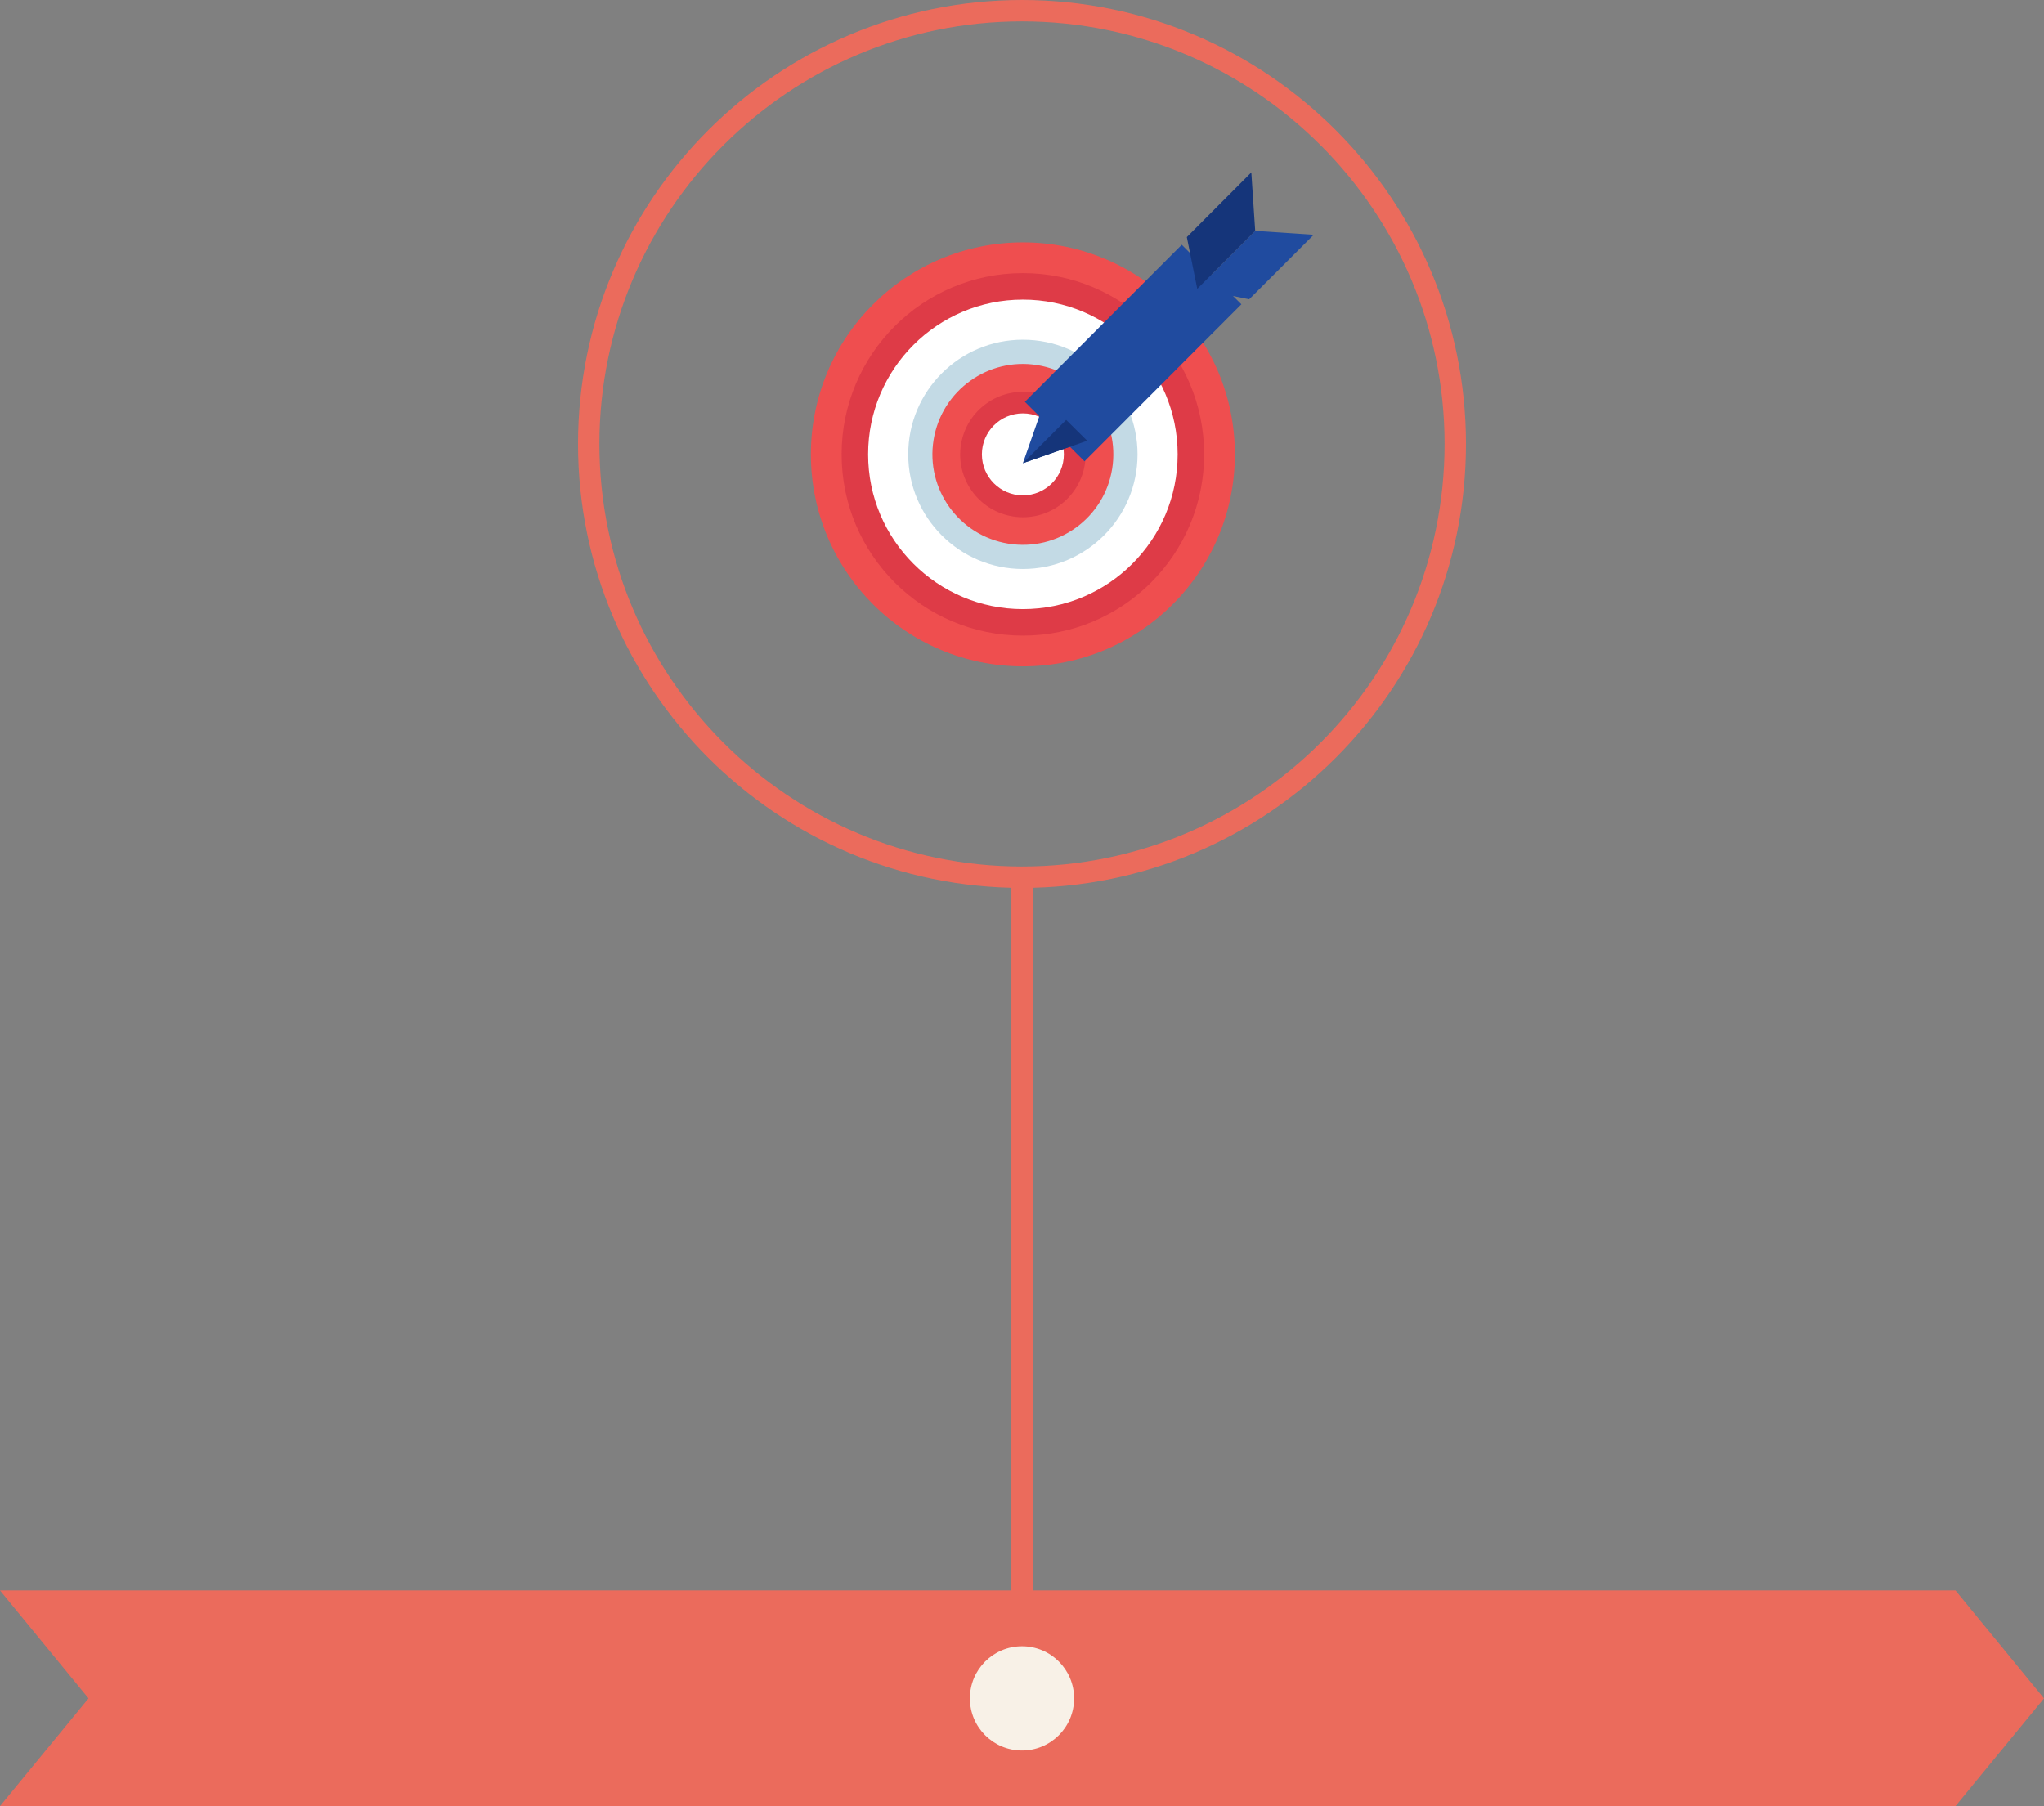 <?xml version="1.0" encoding="UTF-8"?>
<svg id="_1" data-name="1" xmlns="http://www.w3.org/2000/svg" viewBox="0 0 115.7 102.24">
  <rect x="0" y="0" width="115.7" height="102.24" fill="#808080" stroke="none"/>
  <defs>
    <style>
      .cls-1 {
        fill: #eb6b5c;
      }

      .cls-1, .cls-2, .cls-3, .cls-4, .cls-5, .cls-6, .cls-7, .cls-8 {
        stroke-width: 0px;
      }

      .cls-9 {
        fill: none;
        stroke: #204b9f;
        stroke-miterlimit: 10;
        stroke-width: 4.77px;
      }

      .cls-2 {
        fill: #ef4e4f;
      }

      .cls-3 {
        fill: #c3dae5;
      }

      .cls-4 {
        fill: #f8f1e7;
      }

      .cls-5 {
        fill: #15357a;
      }

      .cls-6 {
        fill: #de3b47;
      }

      .cls-7 {
        fill: #fff;
      }

      .cls-8 {
        fill: #204b9f;
      }
    </style>
  </defs>
  <polygon class="cls-1" points="110.69 102.24 55.34 102.24 0 102.24 5.01 96.14 0 90.03 55.34 90.03 110.69 90.03 115.7 96.14 110.69 102.24"/>
  <rect class="cls-1" x="57.25" y="49.52" width="1.21" height="41.36"/>
  <path class="cls-1" d="M57.85,0c13.86,0,25.13,11.27,25.13,25.13,0,13.86-11.27,25.13-25.13,25.13s-25.13-11.27-25.13-25.13C32.72,11.27,44,0,57.85,0ZM57.85,49.05c13.19,0,23.92-10.73,23.92-23.92S71.04,1.21,57.85,1.21s-23.92,10.73-23.92,23.92c0,13.19,10.73,23.92,23.92,23.92Z"/>
  <path class="cls-4" d="M54.9,96.14c0-1.63,1.32-2.95,2.95-2.95s2.95,1.32,2.95,2.95-1.32,2.95-2.95,2.95-2.95-1.32-2.95-2.95Z"/>
  <g>
    <g>
      <circle class="cls-2" cx="57.9" cy="25.72" r="12"/>
      <circle class="cls-6" cx="57.9" cy="25.72" r="10.26"/>
      <circle class="cls-7" cx="57.9" cy="25.72" r="8.76"/>
      <circle class="cls-3" cx="57.9" cy="25.72" r="6.49"/>
      <circle class="cls-2" cx="57.9" cy="25.72" r="5.12" transform="translate(23.17 78.71) rotate(-80.71)"/>
      <circle class="cls-6" cx="57.9" cy="25.72" r="3.55" transform="translate(23.19 78.73) rotate(-80.73)"/>
      <circle class="cls-7" cx="57.9" cy="25.72" r="2.32"/>
    </g>
    <g>
      <line class="cls-9" x1="59.7" y1="24.43" x2="68.58" y2="15.54"/>
      <polygon class="cls-8" points="67.77 16.35 71.05 13.07 74.36 13.29 70.71 16.94 67.77 16.35"/>
      <polygon class="cls-5" points="67.77 16.35 71.05 13.07 70.83 9.76 67.18 13.42 67.77 16.35"/>
      <polygon class="cls-8" points="57.9 26.22 61.54 24.95 59.17 22.59 57.9 26.22"/>
      <polygon class="cls-5" points="57.9 26.22 61.54 24.95 60.35 23.77 57.9 26.22"/>
    </g>
  </g>
</svg>